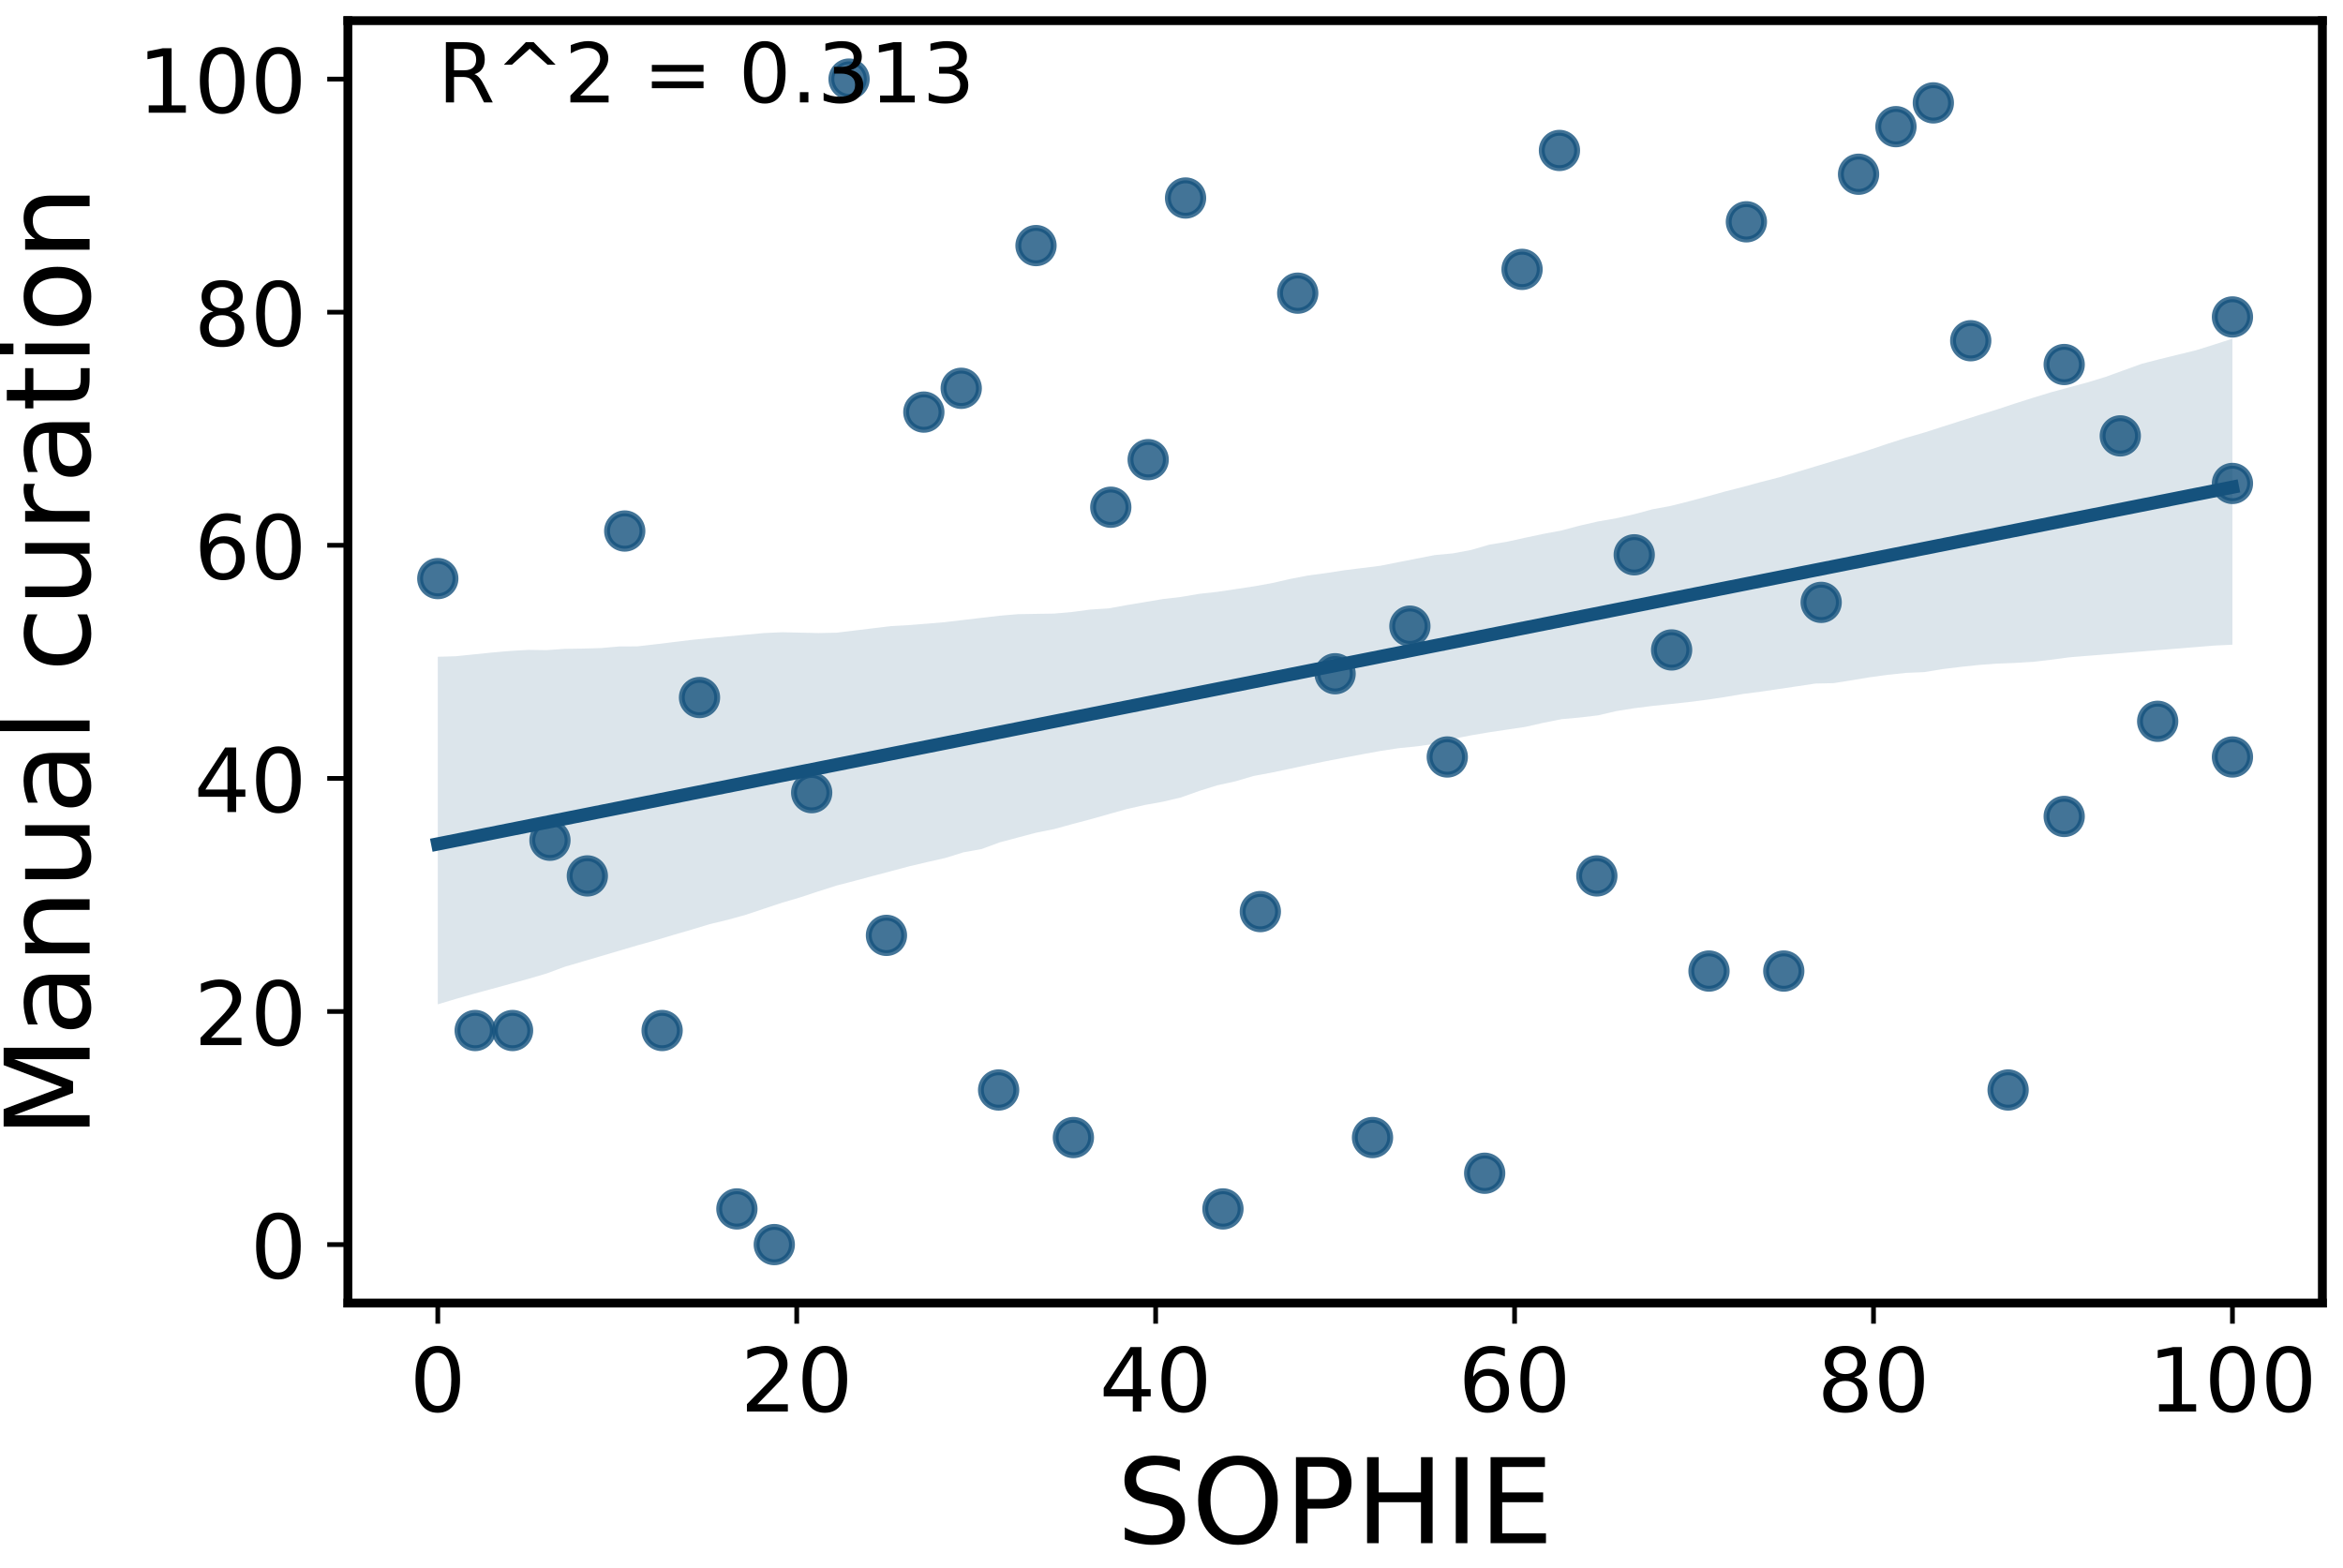 <?xml version="1.0" encoding="utf-8" standalone="no"?>
<!DOCTYPE svg PUBLIC "-//W3C//DTD SVG 1.1//EN"
  "http://www.w3.org/Graphics/SVG/1.1/DTD/svg11.dtd">
<!-- Created with matplotlib (https://matplotlib.org/) -->
<svg height="265.813pt" version="1.1" viewBox="0 0 397.288 265.813" width="397.288pt" xmlns="http://www.w3.org/2000/svg" xmlns:xlink="http://www.w3.org/1999/xlink">
 <defs>
  <style type="text/css">
*{stroke-linecap:butt;stroke-linejoin:round;}
  </style>
 </defs>
 <g id="figure_1">
  <g id="patch_1">
   <path d="M 0 265.813
L 397.288 265.813
L 397.288 0
L 0 0
z
" style="fill:none;"/>
  </g>
  <g id="axes_1">
   <g id="patch_2">
    <path d="M 58.987 220.94
L 393.788 220.94
L 393.788 3.5
L 58.987 3.5
z
" style="fill:none;"/>
   </g>
   <g id="PathCollection_1">
    <defs>
     <path d="M 0 3
C 0.796 3 1.559 2.684 2.121 2.121
C 2.684 1.559 3 0.796 3 0
C 3 -0.796 2.684 -1.559 2.121 -2.121
C 1.559 -2.684 0.796 -3 0 -3
C -0.796 -3 -1.559 -2.684 -2.121 -2.121
C -2.684 -1.559 -3 -0.796 -3 0
C -3 0.796 -2.684 1.559 -2.121 2.121
C -1.559 2.684 -0.796 3 0 3
z
" id="mcf7fff9c50" style="stroke:#15527d;stroke-opacity:0.8;"/>
    </defs>
    <g clip-path="url(#p3f27b74851)">
     <use style="fill:#15527d;fill-opacity:0.8;stroke:#15527d;stroke-opacity:0.8;" x="118.611" xlink:href="#mcf7fff9c50" y="118.27"/>
     <use style="fill:#15527d;fill-opacity:0.8;stroke:#15527d;stroke-opacity:0.8;" x="264.426" xlink:href="#mcf7fff9c50" y="25.51"/>
     <use style="fill:#15527d;fill-opacity:0.8;stroke:#15527d;stroke-opacity:0.8;" x="350.013" xlink:href="#mcf7fff9c50" y="138.435"/>
     <use style="fill:#15527d;fill-opacity:0.8;stroke:#15527d;stroke-opacity:0.8;" x="169.33" xlink:href="#mcf7fff9c50" y="184.814"/>
     <use style="fill:#15527d;fill-opacity:0.8;stroke:#15527d;stroke-opacity:0.8;" x="302.465" xlink:href="#mcf7fff9c50" y="164.649"/>
     <use style="fill:#15527d;fill-opacity:0.8;stroke:#15527d;stroke-opacity:0.8;" x="80.573" xlink:href="#mcf7fff9c50" y="174.732"/>
     <use style="fill:#15527d;fill-opacity:0.8;stroke:#15527d;stroke-opacity:0.8;" x="207.368" xlink:href="#mcf7fff9c50" y="204.98"/>
     <use style="fill:#15527d;fill-opacity:0.8;stroke:#15527d;stroke-opacity:0.8;" x="365.863" xlink:href="#mcf7fff9c50" y="122.303"/>
     <use style="fill:#15527d;fill-opacity:0.8;stroke:#15527d;stroke-opacity:0.8;" x="226.387" xlink:href="#mcf7fff9c50" y="114.237"/>
     <use style="fill:#15527d;fill-opacity:0.8;stroke:#15527d;stroke-opacity:0.8;" x="378.542" xlink:href="#mcf7fff9c50" y="81.972"/>
     <use style="fill:#15527d;fill-opacity:0.8;stroke:#15527d;stroke-opacity:0.8;" x="277.106" xlink:href="#mcf7fff9c50" y="94.071"/>
     <use style="fill:#15527d;fill-opacity:0.8;stroke:#15527d;stroke-opacity:0.8;" x="245.407" xlink:href="#mcf7fff9c50" y="128.352"/>
     <use style="fill:#15527d;fill-opacity:0.8;stroke:#15527d;stroke-opacity:0.8;" x="150.31" xlink:href="#mcf7fff9c50" y="158.6"/>
     <use style="fill:#15527d;fill-opacity:0.8;stroke:#15527d;stroke-opacity:0.8;" x="334.164" xlink:href="#mcf7fff9c50" y="57.774"/>
     <use style="fill:#15527d;fill-opacity:0.8;stroke:#15527d;stroke-opacity:0.8;" x="93.252" xlink:href="#mcf7fff9c50" y="142.468"/>
     <use style="fill:#15527d;fill-opacity:0.8;stroke:#15527d;stroke-opacity:0.8;" x="162.99" xlink:href="#mcf7fff9c50" y="65.84"/>
     <use style="fill:#15527d;fill-opacity:0.8;stroke:#15527d;stroke-opacity:0.8;" x="124.951" xlink:href="#mcf7fff9c50" y="204.98"/>
     <use style="fill:#15527d;fill-opacity:0.8;stroke:#15527d;stroke-opacity:0.8;" x="99.592" xlink:href="#mcf7fff9c50" y="148.517"/>
     <use style="fill:#15527d;fill-opacity:0.8;stroke:#15527d;stroke-opacity:0.8;" x="105.932" xlink:href="#mcf7fff9c50" y="90.038"/>
     <use style="fill:#15527d;fill-opacity:0.8;stroke:#15527d;stroke-opacity:0.8;" x="359.523" xlink:href="#mcf7fff9c50" y="73.906"/>
     <use style="fill:#15527d;fill-opacity:0.8;stroke:#15527d;stroke-opacity:0.8;" x="194.689" xlink:href="#mcf7fff9c50" y="77.939"/>
     <use style="fill:#15527d;fill-opacity:0.8;stroke:#15527d;stroke-opacity:0.8;" x="213.708" xlink:href="#mcf7fff9c50" y="154.567"/>
     <use style="fill:#15527d;fill-opacity:0.8;stroke:#15527d;stroke-opacity:0.8;" x="143.97" xlink:href="#mcf7fff9c50" y="13.411"/>
     <use style="fill:#15527d;fill-opacity:0.8;stroke:#15527d;stroke-opacity:0.8;" x="182.009" xlink:href="#mcf7fff9c50" y="192.88"/>
     <use style="fill:#15527d;fill-opacity:0.8;stroke:#15527d;stroke-opacity:0.8;" x="188.349" xlink:href="#mcf7fff9c50" y="86.005"/>
     <use style="fill:#15527d;fill-opacity:0.8;stroke:#15527d;stroke-opacity:0.8;" x="270.766" xlink:href="#mcf7fff9c50" y="148.517"/>
     <use style="fill:#15527d;fill-opacity:0.8;stroke:#15527d;stroke-opacity:0.8;" x="112.272" xlink:href="#mcf7fff9c50" y="174.732"/>
     <use style="fill:#15527d;fill-opacity:0.8;stroke:#15527d;stroke-opacity:0.8;" x="156.65" xlink:href="#mcf7fff9c50" y="69.873"/>
     <use style="fill:#15527d;fill-opacity:0.8;stroke:#15527d;stroke-opacity:0.8;" x="289.785" xlink:href="#mcf7fff9c50" y="164.649"/>
     <use style="fill:#15527d;fill-opacity:0.8;stroke:#15527d;stroke-opacity:0.8;" x="251.747" xlink:href="#mcf7fff9c50" y="198.93"/>
     <use style="fill:#15527d;fill-opacity:0.8;stroke:#15527d;stroke-opacity:0.8;" x="296.125" xlink:href="#mcf7fff9c50" y="37.609"/>
     <use style="fill:#15527d;fill-opacity:0.8;stroke:#15527d;stroke-opacity:0.8;" x="232.727" xlink:href="#mcf7fff9c50" y="192.88"/>
     <use style="fill:#15527d;fill-opacity:0.8;stroke:#15527d;stroke-opacity:0.8;" x="378.542" xlink:href="#mcf7fff9c50" y="128.352"/>
     <use style="fill:#15527d;fill-opacity:0.8;stroke:#15527d;stroke-opacity:0.8;" x="327.824" xlink:href="#mcf7fff9c50" y="17.444"/>
     <use style="fill:#15527d;fill-opacity:0.8;stroke:#15527d;stroke-opacity:0.8;" x="283.445" xlink:href="#mcf7fff9c50" y="110.203"/>
     <use style="fill:#15527d;fill-opacity:0.8;stroke:#15527d;stroke-opacity:0.8;" x="175.669" xlink:href="#mcf7fff9c50" y="41.642"/>
     <use style="fill:#15527d;fill-opacity:0.8;stroke:#15527d;stroke-opacity:0.8;" x="220.048" xlink:href="#mcf7fff9c50" y="49.708"/>
     <use style="fill:#15527d;fill-opacity:0.8;stroke:#15527d;stroke-opacity:0.8;" x="131.291" xlink:href="#mcf7fff9c50" y="211.029"/>
     <use style="fill:#15527d;fill-opacity:0.8;stroke:#15527d;stroke-opacity:0.8;" x="201.028" xlink:href="#mcf7fff9c50" y="33.576"/>
     <use style="fill:#15527d;fill-opacity:0.8;stroke:#15527d;stroke-opacity:0.8;" x="321.484" xlink:href="#mcf7fff9c50" y="21.477"/>
     <use style="fill:#15527d;fill-opacity:0.8;stroke:#15527d;stroke-opacity:0.8;" x="239.067" xlink:href="#mcf7fff9c50" y="106.17"/>
     <use style="fill:#15527d;fill-opacity:0.8;stroke:#15527d;stroke-opacity:0.8;" x="350.013" xlink:href="#mcf7fff9c50" y="61.807"/>
     <use style="fill:#15527d;fill-opacity:0.8;stroke:#15527d;stroke-opacity:0.8;" x="308.805" xlink:href="#mcf7fff9c50" y="102.137"/>
     <use style="fill:#15527d;fill-opacity:0.8;stroke:#15527d;stroke-opacity:0.8;" x="74.233" xlink:href="#mcf7fff9c50" y="98.104"/>
     <use style="fill:#15527d;fill-opacity:0.8;stroke:#15527d;stroke-opacity:0.8;" x="137.631" xlink:href="#mcf7fff9c50" y="134.402"/>
     <use style="fill:#15527d;fill-opacity:0.8;stroke:#15527d;stroke-opacity:0.8;" x="86.912" xlink:href="#mcf7fff9c50" y="174.732"/>
     <use style="fill:#15527d;fill-opacity:0.8;stroke:#15527d;stroke-opacity:0.8;" x="315.144" xlink:href="#mcf7fff9c50" y="29.543"/>
     <use style="fill:#15527d;fill-opacity:0.8;stroke:#15527d;stroke-opacity:0.8;" x="258.086" xlink:href="#mcf7fff9c50" y="45.675"/>
     <use style="fill:#15527d;fill-opacity:0.8;stroke:#15527d;stroke-opacity:0.8;" x="378.542" xlink:href="#mcf7fff9c50" y="53.741"/>
     <use style="fill:#15527d;fill-opacity:0.8;stroke:#15527d;stroke-opacity:0.8;" x="340.503" xlink:href="#mcf7fff9c50" y="184.814"/>
    </g>
   </g>
   <g id="PolyCollection_1">
    <path clip-path="url(#p3f27b74851)" d="M 74.233 111.36
L 74.233 170.289
L 77.307 169.368
L 80.381 168.493
L 83.454 167.662
L 86.528 166.816
L 89.602 165.968
L 92.676 165.064
L 95.75 163.925
L 98.824 163.021
L 101.897 162.117
L 104.971 161.209
L 108.045 160.301
L 111.119 159.443
L 114.193 158.519
L 117.267 157.626
L 120.34 156.696
L 123.414 155.955
L 126.488 155.102
L 129.562 154.072
L 132.636 153.055
L 135.71 152.147
L 138.783 151.132
L 141.857 150.151
L 144.931 149.353
L 148.005 148.526
L 151.079 147.715
L 154.153 146.895
L 157.226 146.169
L 160.3 145.471
L 163.374 144.516
L 166.448 143.96
L 169.522 142.825
L 172.595 142.009
L 175.669 141.195
L 178.743 140.58
L 181.817 139.731
L 184.891 138.919
L 187.965 138.049
L 191.038 137.187
L 194.112 136.492
L 197.186 135.935
L 200.26 135.209
L 203.334 134.114
L 206.408 133.153
L 209.481 132.478
L 212.555 131.572
L 215.629 130.999
L 218.703 130.353
L 221.777 129.691
L 224.851 129.063
L 227.924 128.469
L 230.998 127.891
L 234.072 127.331
L 237.146 126.863
L 240.22 126.554
L 243.294 126.119
L 246.367 125.277
L 249.441 124.682
L 252.515 124.163
L 255.589 123.703
L 258.663 123.244
L 261.737 122.546
L 264.81 121.937
L 267.884 121.658
L 270.958 121.294
L 274.032 120.577
L 277.106 120.085
L 280.18 119.699
L 283.253 119.371
L 286.327 119.041
L 289.401 118.647
L 292.475 118.188
L 295.549 117.665
L 298.622 117.269
L 301.696 116.816
L 304.77 116.36
L 307.844 115.899
L 310.918 115.832
L 313.992 115.34
L 317.065 114.831
L 320.139 114.415
L 323.213 114.091
L 326.287 113.961
L 329.361 113.453
L 332.435 113.079
L 335.508 112.751
L 338.582 112.525
L 341.656 112.404
L 344.73 112.219
L 347.804 111.862
L 350.878 111.452
L 353.951 111.201
L 357.025 110.956
L 360.099 110.708
L 363.173 110.46
L 366.247 110.211
L 369.321 109.962
L 372.394 109.711
L 375.468 109.461
L 378.542 109.315
L 378.542 57.422
L 378.542 57.422
L 375.468 58.418
L 372.394 59.379
L 369.321 60.132
L 366.247 60.885
L 363.173 61.678
L 360.099 62.789
L 357.025 63.903
L 353.951 64.84
L 350.878 65.672
L 347.804 66.504
L 344.73 67.444
L 341.656 68.421
L 338.582 69.438
L 335.508 70.393
L 332.435 71.373
L 329.361 72.353
L 326.287 73.342
L 323.213 74.228
L 320.139 75.22
L 317.065 76.253
L 313.992 77.232
L 310.918 78.15
L 307.844 79.081
L 304.77 80.005
L 301.696 80.93
L 298.622 81.718
L 295.549 82.56
L 292.475 83.344
L 289.401 84.198
L 286.327 85.019
L 283.253 85.789
L 280.18 86.36
L 277.106 87.185
L 274.032 87.884
L 270.958 88.418
L 267.884 89.121
L 264.81 89.94
L 261.737 90.515
L 258.663 91.165
L 255.589 91.843
L 252.515 92.356
L 249.441 93.252
L 246.367 93.826
L 243.294 94.115
L 240.22 94.712
L 237.146 95.314
L 234.072 95.925
L 230.998 96.312
L 227.924 96.693
L 224.851 97.172
L 221.777 97.583
L 218.703 98.175
L 215.629 98.882
L 212.555 99.43
L 209.481 99.894
L 206.408 100.353
L 203.334 100.69
L 200.26 101.213
L 197.186 101.573
L 194.112 102.087
L 191.038 102.601
L 187.965 103.158
L 184.891 103.355
L 181.817 103.764
L 178.743 104.036
L 175.669 104.086
L 172.595 104.137
L 169.522 104.4
L 166.448 104.756
L 163.374 105.118
L 160.3 105.481
L 157.226 105.745
L 154.153 105.988
L 151.079 106.158
L 148.005 106.531
L 144.931 106.904
L 141.857 107.276
L 138.783 107.339
L 135.71 107.27
L 132.636 107.202
L 129.562 107.337
L 126.488 107.618
L 123.414 107.903
L 120.34 108.189
L 117.267 108.497
L 114.193 108.871
L 111.119 109.246
L 108.045 109.599
L 104.971 109.614
L 101.897 109.885
L 98.824 109.973
L 95.75 110.015
L 92.676 110.239
L 89.602 110.191
L 86.528 110.371
L 83.454 110.638
L 80.381 110.952
L 77.307 111.266
L 74.233 111.36
z
" style="fill:#15527d;fill-opacity:0.15;"/>
   </g>
   <g id="matplotlib.axis_1">
    <g id="xtick_1">
     <g id="line2d_1">
      <defs>
       <path d="M 0 0
L 0 3.5
" id="mc985f079f7" style="stroke:#000000;stroke-width:0.8;"/>
      </defs>
      <g>
       <use style="stroke:#000000;stroke-width:0.8;" x="74.233" xlink:href="#mc985f079f7" y="220.94"/>
      </g>
     </g>
     <g id="text_1">
      <!-- 0 -->
      <defs>
       <path d="M 31.781 66.406
Q 24.172 66.406 20.328 58.906
Q 16.5 51.422 16.5 36.375
Q 16.5 21.391 20.328 13.891
Q 24.172 6.391 31.781 6.391
Q 39.453 6.391 43.281 13.891
Q 47.125 21.391 47.125 36.375
Q 47.125 51.422 43.281 58.906
Q 39.453 66.406 31.781 66.406
z
M 31.781 74.219
Q 44.047 74.219 50.516 64.516
Q 56.984 54.828 56.984 36.375
Q 56.984 17.969 50.516 8.266
Q 44.047 -1.422 31.781 -1.422
Q 19.531 -1.422 13.062 8.266
Q 6.594 17.969 6.594 36.375
Q 6.594 54.828 13.062 64.516
Q 19.531 74.219 31.781 74.219
z
" id="DejaVuSans-48"/>
      </defs>
      <g transform="translate(69.461 239.338)scale(0.15 -0.15)">
       <use xlink:href="#DejaVuSans-48"/>
      </g>
     </g>
    </g>
    <g id="xtick_2">
     <g id="line2d_2">
      <g>
       <use style="stroke:#000000;stroke-width:0.8;" x="135.095" xlink:href="#mc985f079f7" y="220.94"/>
      </g>
     </g>
     <g id="text_2">
      <!-- 20 -->
      <defs>
       <path d="M 19.188 8.297
L 53.609 8.297
L 53.609 0
L 7.328 0
L 7.328 8.297
Q 12.938 14.109 22.625 23.891
Q 32.328 33.688 34.812 36.531
Q 39.547 41.844 41.422 45.531
Q 43.312 49.219 43.312 52.781
Q 43.312 58.594 39.234 62.25
Q 35.156 65.922 28.609 65.922
Q 23.969 65.922 18.812 64.312
Q 13.672 62.703 7.812 59.422
L 7.812 69.391
Q 13.766 71.781 18.938 73
Q 24.125 74.219 28.422 74.219
Q 39.75 74.219 46.484 68.547
Q 53.219 62.891 53.219 53.422
Q 53.219 48.922 51.531 44.891
Q 49.859 40.875 45.406 35.406
Q 44.188 33.984 37.641 27.219
Q 31.109 20.453 19.188 8.297
z
" id="DejaVuSans-50"/>
      </defs>
      <g transform="translate(125.551 239.338)scale(0.15 -0.15)">
       <use xlink:href="#DejaVuSans-50"/>
       <use x="63.623" xlink:href="#DejaVuSans-48"/>
      </g>
     </g>
    </g>
    <g id="xtick_3">
     <g id="line2d_3">
      <g>
       <use style="stroke:#000000;stroke-width:0.8;" x="195.957" xlink:href="#mc985f079f7" y="220.94"/>
      </g>
     </g>
     <g id="text_3">
      <!-- 40 -->
      <defs>
       <path d="M 37.797 64.312
L 12.891 25.391
L 37.797 25.391
z
M 35.203 72.906
L 47.609 72.906
L 47.609 25.391
L 58.016 25.391
L 58.016 17.188
L 47.609 17.188
L 47.609 0
L 37.797 0
L 37.797 17.188
L 4.891 17.188
L 4.891 26.703
z
" id="DejaVuSans-52"/>
      </defs>
      <g transform="translate(186.413 239.338)scale(0.15 -0.15)">
       <use xlink:href="#DejaVuSans-52"/>
       <use x="63.623" xlink:href="#DejaVuSans-48"/>
      </g>
     </g>
    </g>
    <g id="xtick_4">
     <g id="line2d_4">
      <g>
       <use style="stroke:#000000;stroke-width:0.8;" x="256.818" xlink:href="#mc985f079f7" y="220.94"/>
      </g>
     </g>
     <g id="text_4">
      <!-- 60 -->
      <defs>
       <path d="M 33.016 40.375
Q 26.375 40.375 22.484 35.828
Q 18.609 31.297 18.609 23.391
Q 18.609 15.531 22.484 10.953
Q 26.375 6.391 33.016 6.391
Q 39.656 6.391 43.531 10.953
Q 47.406 15.531 47.406 23.391
Q 47.406 31.297 43.531 35.828
Q 39.656 40.375 33.016 40.375
z
M 52.594 71.297
L 52.594 62.312
Q 48.875 64.062 45.094 64.984
Q 41.312 65.922 37.594 65.922
Q 27.828 65.922 22.672 59.328
Q 17.531 52.734 16.797 39.406
Q 19.672 43.656 24.016 45.922
Q 28.375 48.188 33.594 48.188
Q 44.578 48.188 50.953 41.516
Q 57.328 34.859 57.328 23.391
Q 57.328 12.156 50.688 5.359
Q 44.047 -1.422 33.016 -1.422
Q 20.359 -1.422 13.672 8.266
Q 6.984 17.969 6.984 36.375
Q 6.984 53.656 15.188 63.938
Q 23.391 74.219 37.203 74.219
Q 40.922 74.219 44.703 73.484
Q 48.484 72.75 52.594 71.297
z
" id="DejaVuSans-54"/>
      </defs>
      <g transform="translate(247.275 239.338)scale(0.15 -0.15)">
       <use xlink:href="#DejaVuSans-54"/>
       <use x="63.623" xlink:href="#DejaVuSans-48"/>
      </g>
     </g>
    </g>
    <g id="xtick_5">
     <g id="line2d_5">
      <g>
       <use style="stroke:#000000;stroke-width:0.8;" x="317.68" xlink:href="#mc985f079f7" y="220.94"/>
      </g>
     </g>
     <g id="text_5">
      <!-- 80 -->
      <defs>
       <path d="M 31.781 34.625
Q 24.75 34.625 20.719 30.859
Q 16.703 27.094 16.703 20.516
Q 16.703 13.922 20.719 10.156
Q 24.75 6.391 31.781 6.391
Q 38.812 6.391 42.859 10.172
Q 46.922 13.969 46.922 20.516
Q 46.922 27.094 42.891 30.859
Q 38.875 34.625 31.781 34.625
z
M 21.922 38.812
Q 15.578 40.375 12.031 44.719
Q 8.5 49.078 8.5 55.328
Q 8.5 64.062 14.719 69.141
Q 20.953 74.219 31.781 74.219
Q 42.672 74.219 48.875 69.141
Q 55.078 64.062 55.078 55.328
Q 55.078 49.078 51.531 44.719
Q 48 40.375 41.703 38.812
Q 48.828 37.156 52.797 32.312
Q 56.781 27.484 56.781 20.516
Q 56.781 9.906 50.312 4.234
Q 43.844 -1.422 31.781 -1.422
Q 19.734 -1.422 13.25 4.234
Q 6.781 9.906 6.781 20.516
Q 6.781 27.484 10.781 32.312
Q 14.797 37.156 21.922 38.812
z
M 18.312 54.391
Q 18.312 48.734 21.844 45.562
Q 25.391 42.391 31.781 42.391
Q 38.141 42.391 41.719 45.562
Q 45.312 48.734 45.312 54.391
Q 45.312 60.062 41.719 63.234
Q 38.141 66.406 31.781 66.406
Q 25.391 66.406 21.844 63.234
Q 18.312 60.062 18.312 54.391
z
" id="DejaVuSans-56"/>
      </defs>
      <g transform="translate(308.136 239.338)scale(0.15 -0.15)">
       <use xlink:href="#DejaVuSans-56"/>
       <use x="63.623" xlink:href="#DejaVuSans-48"/>
      </g>
     </g>
    </g>
    <g id="xtick_6">
     <g id="line2d_6">
      <g>
       <use style="stroke:#000000;stroke-width:0.8;" x="378.542" xlink:href="#mc985f079f7" y="220.94"/>
      </g>
     </g>
     <g id="text_6">
      <!-- 100 -->
      <defs>
       <path d="M 12.406 8.297
L 28.516 8.297
L 28.516 63.922
L 10.984 60.406
L 10.984 69.391
L 28.422 72.906
L 38.281 72.906
L 38.281 8.297
L 54.391 8.297
L 54.391 0
L 12.406 0
z
" id="DejaVuSans-49"/>
      </defs>
      <g transform="translate(364.226 239.338)scale(0.15 -0.15)">
       <use xlink:href="#DejaVuSans-49"/>
       <use x="63.623" xlink:href="#DejaVuSans-48"/>
       <use x="127.246" xlink:href="#DejaVuSans-48"/>
      </g>
     </g>
    </g>
    <g id="text_7">
     <!-- SOPHIE -->
     <defs>
      <path d="M 53.516 70.516
L 53.516 60.891
Q 47.906 63.578 42.922 64.891
Q 37.938 66.219 33.297 66.219
Q 25.25 66.219 20.875 63.094
Q 16.5 59.969 16.5 54.203
Q 16.5 49.359 19.406 46.891
Q 22.312 44.438 30.422 42.922
L 36.375 41.703
Q 47.406 39.594 52.656 34.297
Q 57.906 29 57.906 20.125
Q 57.906 9.516 50.797 4.047
Q 43.703 -1.422 29.984 -1.422
Q 24.812 -1.422 18.969 -0.25
Q 13.141 0.922 6.891 3.219
L 6.891 13.375
Q 12.891 10.016 18.656 8.297
Q 24.422 6.594 29.984 6.594
Q 38.422 6.594 43.016 9.906
Q 47.609 13.234 47.609 19.391
Q 47.609 24.75 44.312 27.781
Q 41.016 30.812 33.5 32.328
L 27.484 33.5
Q 16.453 35.688 11.516 40.375
Q 6.594 45.062 6.594 53.422
Q 6.594 63.094 13.406 68.656
Q 20.219 74.219 32.172 74.219
Q 37.312 74.219 42.625 73.281
Q 47.953 72.359 53.516 70.516
z
" id="DejaVuSans-83"/>
      <path d="M 39.406 66.219
Q 28.656 66.219 22.328 58.203
Q 16.016 50.203 16.016 36.375
Q 16.016 22.609 22.328 14.594
Q 28.656 6.594 39.406 6.594
Q 50.141 6.594 56.422 14.594
Q 62.703 22.609 62.703 36.375
Q 62.703 50.203 56.422 58.203
Q 50.141 66.219 39.406 66.219
z
M 39.406 74.219
Q 54.734 74.219 63.906 63.938
Q 73.094 53.656 73.094 36.375
Q 73.094 19.141 63.906 8.859
Q 54.734 -1.422 39.406 -1.422
Q 24.031 -1.422 14.812 8.828
Q 5.609 19.094 5.609 36.375
Q 5.609 53.656 14.812 63.938
Q 24.031 74.219 39.406 74.219
z
" id="DejaVuSans-79"/>
      <path d="M 19.672 64.797
L 19.672 37.406
L 32.078 37.406
Q 38.969 37.406 42.719 40.969
Q 46.484 44.531 46.484 51.125
Q 46.484 57.672 42.719 61.234
Q 38.969 64.797 32.078 64.797
z
M 9.812 72.906
L 32.078 72.906
Q 44.344 72.906 50.609 67.359
Q 56.891 61.812 56.891 51.125
Q 56.891 40.328 50.609 34.812
Q 44.344 29.297 32.078 29.297
L 19.672 29.297
L 19.672 0
L 9.812 0
z
" id="DejaVuSans-80"/>
      <path d="M 9.812 72.906
L 19.672 72.906
L 19.672 43.016
L 55.516 43.016
L 55.516 72.906
L 65.375 72.906
L 65.375 0
L 55.516 0
L 55.516 34.719
L 19.672 34.719
L 19.672 0
L 9.812 0
z
" id="DejaVuSans-72"/>
      <path d="M 9.812 72.906
L 19.672 72.906
L 19.672 0
L 9.812 0
z
" id="DejaVuSans-73"/>
      <path d="M 9.812 72.906
L 55.906 72.906
L 55.906 64.594
L 19.672 64.594
L 19.672 43.016
L 54.391 43.016
L 54.391 34.719
L 19.672 34.719
L 19.672 8.297
L 56.781 8.297
L 56.781 0
L 9.812 0
z
" id="DejaVuSans-69"/>
     </defs>
     <g transform="translate(189.348 261.654)scale(0.2 -0.2)">
      <use xlink:href="#DejaVuSans-83"/>
      <use x="63.477" xlink:href="#DejaVuSans-79"/>
      <use x="142.188" xlink:href="#DejaVuSans-80"/>
      <use x="202.49" xlink:href="#DejaVuSans-72"/>
      <use x="277.686" xlink:href="#DejaVuSans-73"/>
      <use x="307.178" xlink:href="#DejaVuSans-69"/>
     </g>
    </g>
   </g>
   <g id="matplotlib.axis_2">
    <g id="ytick_1">
     <g id="line2d_7">
      <defs>
       <path d="M 0 0
L -3.5 0
" id="m9edadfe39a" style="stroke:#000000;stroke-width:0.8;"/>
      </defs>
      <g>
       <use style="stroke:#000000;stroke-width:0.8;" x="58.987" xlink:href="#m9edadfe39a" y="211.029"/>
      </g>
     </g>
     <g id="text_8">
      <!-- 0 -->
      <g transform="translate(42.444 216.728)scale(0.15 -0.15)">
       <use xlink:href="#DejaVuSans-48"/>
      </g>
     </g>
    </g>
    <g id="ytick_2">
     <g id="line2d_8">
      <g>
       <use style="stroke:#000000;stroke-width:0.8;" x="58.987" xlink:href="#m9edadfe39a" y="171.505"/>
      </g>
     </g>
     <g id="text_9">
      <!-- 20 -->
      <g transform="translate(32.9 177.204)scale(0.15 -0.15)">
       <use xlink:href="#DejaVuSans-50"/>
       <use x="63.623" xlink:href="#DejaVuSans-48"/>
      </g>
     </g>
    </g>
    <g id="ytick_3">
     <g id="line2d_9">
      <g>
       <use style="stroke:#000000;stroke-width:0.8;" x="58.987" xlink:href="#m9edadfe39a" y="131.982"/>
      </g>
     </g>
     <g id="text_10">
      <!-- 40 -->
      <g transform="translate(32.9 137.681)scale(0.15 -0.15)">
       <use xlink:href="#DejaVuSans-52"/>
       <use x="63.623" xlink:href="#DejaVuSans-48"/>
      </g>
     </g>
    </g>
    <g id="ytick_4">
     <g id="line2d_10">
      <g>
       <use style="stroke:#000000;stroke-width:0.8;" x="58.987" xlink:href="#m9edadfe39a" y="92.458"/>
      </g>
     </g>
     <g id="text_11">
      <!-- 60 -->
      <g transform="translate(32.9 98.157)scale(0.15 -0.15)">
       <use xlink:href="#DejaVuSans-54"/>
       <use x="63.623" xlink:href="#DejaVuSans-48"/>
      </g>
     </g>
    </g>
    <g id="ytick_5">
     <g id="line2d_11">
      <g>
       <use style="stroke:#000000;stroke-width:0.8;" x="58.987" xlink:href="#m9edadfe39a" y="52.935"/>
      </g>
     </g>
     <g id="text_12">
      <!-- 80 -->
      <g transform="translate(32.9 58.633)scale(0.15 -0.15)">
       <use xlink:href="#DejaVuSans-56"/>
       <use x="63.623" xlink:href="#DejaVuSans-48"/>
      </g>
     </g>
    </g>
    <g id="ytick_6">
     <g id="line2d_12">
      <g>
       <use style="stroke:#000000;stroke-width:0.8;" x="58.987" xlink:href="#m9edadfe39a" y="13.411"/>
      </g>
     </g>
     <g id="text_13">
      <!-- 100 -->
      <g transform="translate(23.356 19.11)scale(0.15 -0.15)">
       <use xlink:href="#DejaVuSans-49"/>
       <use x="63.623" xlink:href="#DejaVuSans-48"/>
       <use x="127.246" xlink:href="#DejaVuSans-48"/>
      </g>
     </g>
    </g>
    <g id="text_14">
     <!-- Manual curation -->
     <defs>
      <path d="M 9.812 72.906
L 24.516 72.906
L 43.109 23.297
L 61.812 72.906
L 76.516 72.906
L 76.516 0
L 66.891 0
L 66.891 64.016
L 48.094 14.016
L 38.188 14.016
L 19.391 64.016
L 19.391 0
L 9.812 0
z
" id="DejaVuSans-77"/>
      <path d="M 34.281 27.484
Q 23.391 27.484 19.188 25
Q 14.984 22.516 14.984 16.5
Q 14.984 11.719 18.141 8.906
Q 21.297 6.109 26.703 6.109
Q 34.188 6.109 38.703 11.406
Q 43.219 16.703 43.219 25.484
L 43.219 27.484
z
M 52.203 31.203
L 52.203 0
L 43.219 0
L 43.219 8.297
Q 40.141 3.328 35.547 0.953
Q 30.953 -1.422 24.312 -1.422
Q 15.922 -1.422 10.953 3.297
Q 6 8.016 6 15.922
Q 6 25.141 12.172 29.828
Q 18.359 34.516 30.609 34.516
L 43.219 34.516
L 43.219 35.406
Q 43.219 41.609 39.141 45
Q 35.062 48.391 27.688 48.391
Q 23 48.391 18.547 47.266
Q 14.109 46.141 10.016 43.891
L 10.016 52.203
Q 14.938 54.109 19.578 55.047
Q 24.219 56 28.609 56
Q 40.484 56 46.344 49.844
Q 52.203 43.703 52.203 31.203
z
" id="DejaVuSans-97"/>
      <path d="M 54.891 33.016
L 54.891 0
L 45.906 0
L 45.906 32.719
Q 45.906 40.484 42.875 44.328
Q 39.844 48.188 33.797 48.188
Q 26.516 48.188 22.312 43.547
Q 18.109 38.922 18.109 30.906
L 18.109 0
L 9.078 0
L 9.078 54.688
L 18.109 54.688
L 18.109 46.188
Q 21.344 51.125 25.703 53.562
Q 30.078 56 35.797 56
Q 45.219 56 50.047 50.172
Q 54.891 44.344 54.891 33.016
z
" id="DejaVuSans-110"/>
      <path d="M 8.5 21.578
L 8.5 54.688
L 17.484 54.688
L 17.484 21.922
Q 17.484 14.156 20.5 10.266
Q 23.531 6.391 29.594 6.391
Q 36.859 6.391 41.078 11.031
Q 45.312 15.672 45.312 23.688
L 45.312 54.688
L 54.297 54.688
L 54.297 0
L 45.312 0
L 45.312 8.406
Q 42.047 3.422 37.719 1
Q 33.406 -1.422 27.688 -1.422
Q 18.266 -1.422 13.375 4.438
Q 8.5 10.297 8.5 21.578
z
M 31.109 56
z
" id="DejaVuSans-117"/>
      <path d="M 9.422 75.984
L 18.406 75.984
L 18.406 0
L 9.422 0
z
" id="DejaVuSans-108"/>
      <path id="DejaVuSans-32"/>
      <path d="M 48.781 52.594
L 48.781 44.188
Q 44.969 46.297 41.141 47.344
Q 37.312 48.391 33.406 48.391
Q 24.656 48.391 19.812 42.844
Q 14.984 37.312 14.984 27.297
Q 14.984 17.281 19.812 11.734
Q 24.656 6.203 33.406 6.203
Q 37.312 6.203 41.141 7.25
Q 44.969 8.297 48.781 10.406
L 48.781 2.094
Q 45.016 0.344 40.984 -0.531
Q 36.969 -1.422 32.422 -1.422
Q 20.062 -1.422 12.781 6.344
Q 5.516 14.109 5.516 27.297
Q 5.516 40.672 12.859 48.328
Q 20.219 56 33.016 56
Q 37.156 56 41.109 55.141
Q 45.062 54.297 48.781 52.594
z
" id="DejaVuSans-99"/>
      <path d="M 41.109 46.297
Q 39.594 47.172 37.812 47.578
Q 36.031 48 33.891 48
Q 26.266 48 22.188 43.047
Q 18.109 38.094 18.109 28.812
L 18.109 0
L 9.078 0
L 9.078 54.688
L 18.109 54.688
L 18.109 46.188
Q 20.953 51.172 25.484 53.578
Q 30.031 56 36.531 56
Q 37.453 56 38.578 55.875
Q 39.703 55.766 41.062 55.516
z
" id="DejaVuSans-114"/>
      <path d="M 18.312 70.219
L 18.312 54.688
L 36.812 54.688
L 36.812 47.703
L 18.312 47.703
L 18.312 18.016
Q 18.312 11.328 20.141 9.422
Q 21.969 7.516 27.594 7.516
L 36.812 7.516
L 36.812 0
L 27.594 0
Q 17.188 0 13.234 3.875
Q 9.281 7.766 9.281 18.016
L 9.281 47.703
L 2.688 47.703
L 2.688 54.688
L 9.281 54.688
L 9.281 70.219
z
" id="DejaVuSans-116"/>
      <path d="M 9.422 54.688
L 18.406 54.688
L 18.406 0
L 9.422 0
z
M 9.422 75.984
L 18.406 75.984
L 18.406 64.594
L 9.422 64.594
z
" id="DejaVuSans-105"/>
      <path d="M 30.609 48.391
Q 23.391 48.391 19.188 42.75
Q 14.984 37.109 14.984 27.297
Q 14.984 17.484 19.156 11.844
Q 23.344 6.203 30.609 6.203
Q 37.797 6.203 41.984 11.859
Q 46.188 17.531 46.188 27.297
Q 46.188 37.016 41.984 42.703
Q 37.797 48.391 30.609 48.391
z
M 30.609 56
Q 42.328 56 49.016 48.375
Q 55.719 40.766 55.719 27.297
Q 55.719 13.875 49.016 6.219
Q 42.328 -1.422 30.609 -1.422
Q 18.844 -1.422 12.172 6.219
Q 5.516 13.875 5.516 27.297
Q 5.516 40.766 12.172 48.375
Q 18.844 56 30.609 56
z
" id="DejaVuSans-111"/>
     </defs>
     <g transform="translate(15.197 192.965)rotate(-90)scale(0.2 -0.2)">
      <use xlink:href="#DejaVuSans-77"/>
      <use x="86.279" xlink:href="#DejaVuSans-97"/>
      <use x="147.559" xlink:href="#DejaVuSans-110"/>
      <use x="210.938" xlink:href="#DejaVuSans-117"/>
      <use x="274.316" xlink:href="#DejaVuSans-97"/>
      <use x="335.596" xlink:href="#DejaVuSans-108"/>
      <use x="363.379" xlink:href="#DejaVuSans-32"/>
      <use x="395.166" xlink:href="#DejaVuSans-99"/>
      <use x="450.146" xlink:href="#DejaVuSans-117"/>
      <use x="513.525" xlink:href="#DejaVuSans-114"/>
      <use x="554.639" xlink:href="#DejaVuSans-97"/>
      <use x="615.918" xlink:href="#DejaVuSans-116"/>
      <use x="655.127" xlink:href="#DejaVuSans-105"/>
      <use x="682.91" xlink:href="#DejaVuSans-111"/>
      <use x="744.092" xlink:href="#DejaVuSans-110"/>
     </g>
    </g>
   </g>
   <g id="line2d_13">
    <path clip-path="url(#p3f27b74851)" d="M 74.233 143.097
L 77.307 142.486
L 80.381 141.875
L 83.454 141.264
L 86.528 140.652
L 89.602 140.041
L 92.676 139.43
L 95.75 138.819
L 98.824 138.208
L 101.897 137.597
L 104.971 136.986
L 108.045 136.375
L 111.119 135.764
L 114.193 135.153
L 117.267 134.542
L 120.34 133.931
L 123.414 133.32
L 126.488 132.709
L 129.562 132.098
L 132.636 131.487
L 135.71 130.876
L 138.783 130.265
L 141.857 129.654
L 144.931 129.043
L 148.005 128.432
L 151.079 127.821
L 154.153 127.21
L 157.226 126.599
L 160.3 125.988
L 163.374 125.376
L 166.448 124.765
L 169.522 124.154
L 172.595 123.543
L 175.669 122.932
L 178.743 122.321
L 181.817 121.71
L 184.891 121.099
L 187.965 120.488
L 191.038 119.877
L 194.112 119.266
L 197.186 118.655
L 200.26 118.044
L 203.334 117.433
L 206.408 116.822
L 209.481 116.211
L 212.555 115.6
L 215.629 114.989
L 218.703 114.378
L 221.777 113.767
L 224.851 113.156
L 227.924 112.545
L 230.998 111.934
L 234.072 111.323
L 237.146 110.711
L 240.22 110.1
L 243.294 109.489
L 246.367 108.878
L 249.441 108.267
L 252.515 107.656
L 255.589 107.045
L 258.663 106.434
L 261.737 105.823
L 264.81 105.212
L 267.884 104.601
L 270.958 103.99
L 274.032 103.379
L 277.106 102.768
L 280.18 102.157
L 283.253 101.546
L 286.327 100.935
L 289.401 100.324
L 292.475 99.713
L 295.549 99.102
L 298.622 98.491
L 301.696 97.88
L 304.77 97.269
L 307.844 96.658
L 310.918 96.047
L 313.992 95.435
L 317.065 94.824
L 320.139 94.213
L 323.213 93.602
L 326.287 92.991
L 329.361 92.38
L 332.435 91.769
L 335.508 91.158
L 338.582 90.547
L 341.656 89.936
L 344.73 89.325
L 347.804 88.714
L 350.878 88.103
L 353.951 87.492
L 357.025 86.881
L 360.099 86.27
L 363.173 85.659
L 366.247 85.048
L 369.321 84.437
L 372.394 83.826
L 375.468 83.215
L 378.542 82.604
" style="fill:none;stroke:#15527d;stroke-linecap:square;stroke-width:2.25;"/>
   </g>
   <g id="patch_3">
    <path d="M 58.987 220.94
L 58.987 3.5
" style="fill:none;stroke:#000000;stroke-linecap:square;stroke-linejoin:miter;stroke-width:1.5;"/>
   </g>
   <g id="patch_4">
    <path d="M 393.788 220.94
L 393.788 3.5
" style="fill:none;stroke:#000000;stroke-linecap:square;stroke-linejoin:miter;stroke-width:1.5;"/>
   </g>
   <g id="patch_5">
    <path d="M 58.987 220.94
L 393.788 220.94
" style="fill:none;stroke:#000000;stroke-linecap:square;stroke-linejoin:miter;stroke-width:1.5;"/>
   </g>
   <g id="patch_6">
    <path d="M 58.987 3.5
L 393.788 3.5
" style="fill:none;stroke:#000000;stroke-linecap:square;stroke-linejoin:miter;stroke-width:1.5;"/>
   </g>
   <g id="text_15">
    <!-- R^2 = 0.313 -->
    <defs>
     <path d="M 44.391 34.188
Q 47.562 33.109 50.562 29.594
Q 53.562 26.078 56.594 19.922
L 66.609 0
L 56 0
L 46.688 18.703
Q 43.062 26.031 39.672 28.422
Q 36.281 30.812 30.422 30.812
L 19.672 30.812
L 19.672 0
L 9.812 0
L 9.812 72.906
L 32.078 72.906
Q 44.578 72.906 50.734 67.672
Q 56.891 62.453 56.891 51.906
Q 56.891 45.016 53.688 40.469
Q 50.484 35.938 44.391 34.188
z
M 19.672 64.797
L 19.672 38.922
L 32.078 38.922
Q 39.203 38.922 42.844 42.219
Q 46.484 45.516 46.484 51.906
Q 46.484 58.297 42.844 61.547
Q 39.203 64.797 32.078 64.797
z
" id="DejaVuSans-82"/>
     <path d="M 46.688 72.906
L 73.188 45.703
L 63.375 45.703
L 41.891 64.984
L 20.406 45.703
L 10.594 45.703
L 37.109 72.906
z
" id="DejaVuSans-94"/>
     <path d="M 10.594 45.406
L 73.188 45.406
L 73.188 37.203
L 10.594 37.203
z
M 10.594 25.484
L 73.188 25.484
L 73.188 17.188
L 10.594 17.188
z
" id="DejaVuSans-61"/>
     <path d="M 10.688 12.406
L 21 12.406
L 21 0
L 10.688 0
z
" id="DejaVuSans-46"/>
     <path d="M 40.578 39.312
Q 47.656 37.797 51.625 33
Q 55.609 28.219 55.609 21.188
Q 55.609 10.406 48.188 4.484
Q 40.766 -1.422 27.094 -1.422
Q 22.516 -1.422 17.656 -0.516
Q 12.797 0.391 7.625 2.203
L 7.625 11.719
Q 11.719 9.328 16.594 8.109
Q 21.484 6.891 26.812 6.891
Q 36.078 6.891 40.938 10.547
Q 45.797 14.203 45.797 21.188
Q 45.797 27.641 41.281 31.266
Q 36.766 34.906 28.719 34.906
L 20.219 34.906
L 20.219 43.016
L 29.109 43.016
Q 36.375 43.016 40.234 45.922
Q 44.094 48.828 44.094 54.297
Q 44.094 59.906 40.109 62.906
Q 36.141 65.922 28.719 65.922
Q 24.656 65.922 20.016 65.031
Q 15.375 64.156 9.812 62.312
L 9.812 71.094
Q 15.438 72.656 20.344 73.438
Q 25.25 74.219 29.594 74.219
Q 40.828 74.219 47.359 69.109
Q 53.906 64.016 53.906 55.328
Q 53.906 49.266 50.438 45.094
Q 46.969 40.922 40.578 39.312
z
" id="DejaVuSans-51"/>
    </defs>
    <g transform="translate(74.233 17.363)scale(0.14 -0.14)">
     <use xlink:href="#DejaVuSans-82"/>
     <use x="69.482" xlink:href="#DejaVuSans-94"/>
     <use x="153.271" xlink:href="#DejaVuSans-50"/>
     <use x="216.895" xlink:href="#DejaVuSans-32"/>
     <use x="248.682" xlink:href="#DejaVuSans-61"/>
     <use x="332.471" xlink:href="#DejaVuSans-32"/>
     <use x="364.258" xlink:href="#DejaVuSans-48"/>
     <use x="427.881" xlink:href="#DejaVuSans-46"/>
     <use x="459.668" xlink:href="#DejaVuSans-51"/>
     <use x="523.291" xlink:href="#DejaVuSans-49"/>
     <use x="586.914" xlink:href="#DejaVuSans-51"/>
    </g>
   </g>
  </g>
 </g>
 <defs>
  <clipPath id="p3f27b74851">
   <rect height="217.44" width="334.8" x="58.987" y="3.5"/>
  </clipPath>
 </defs>
</svg>
